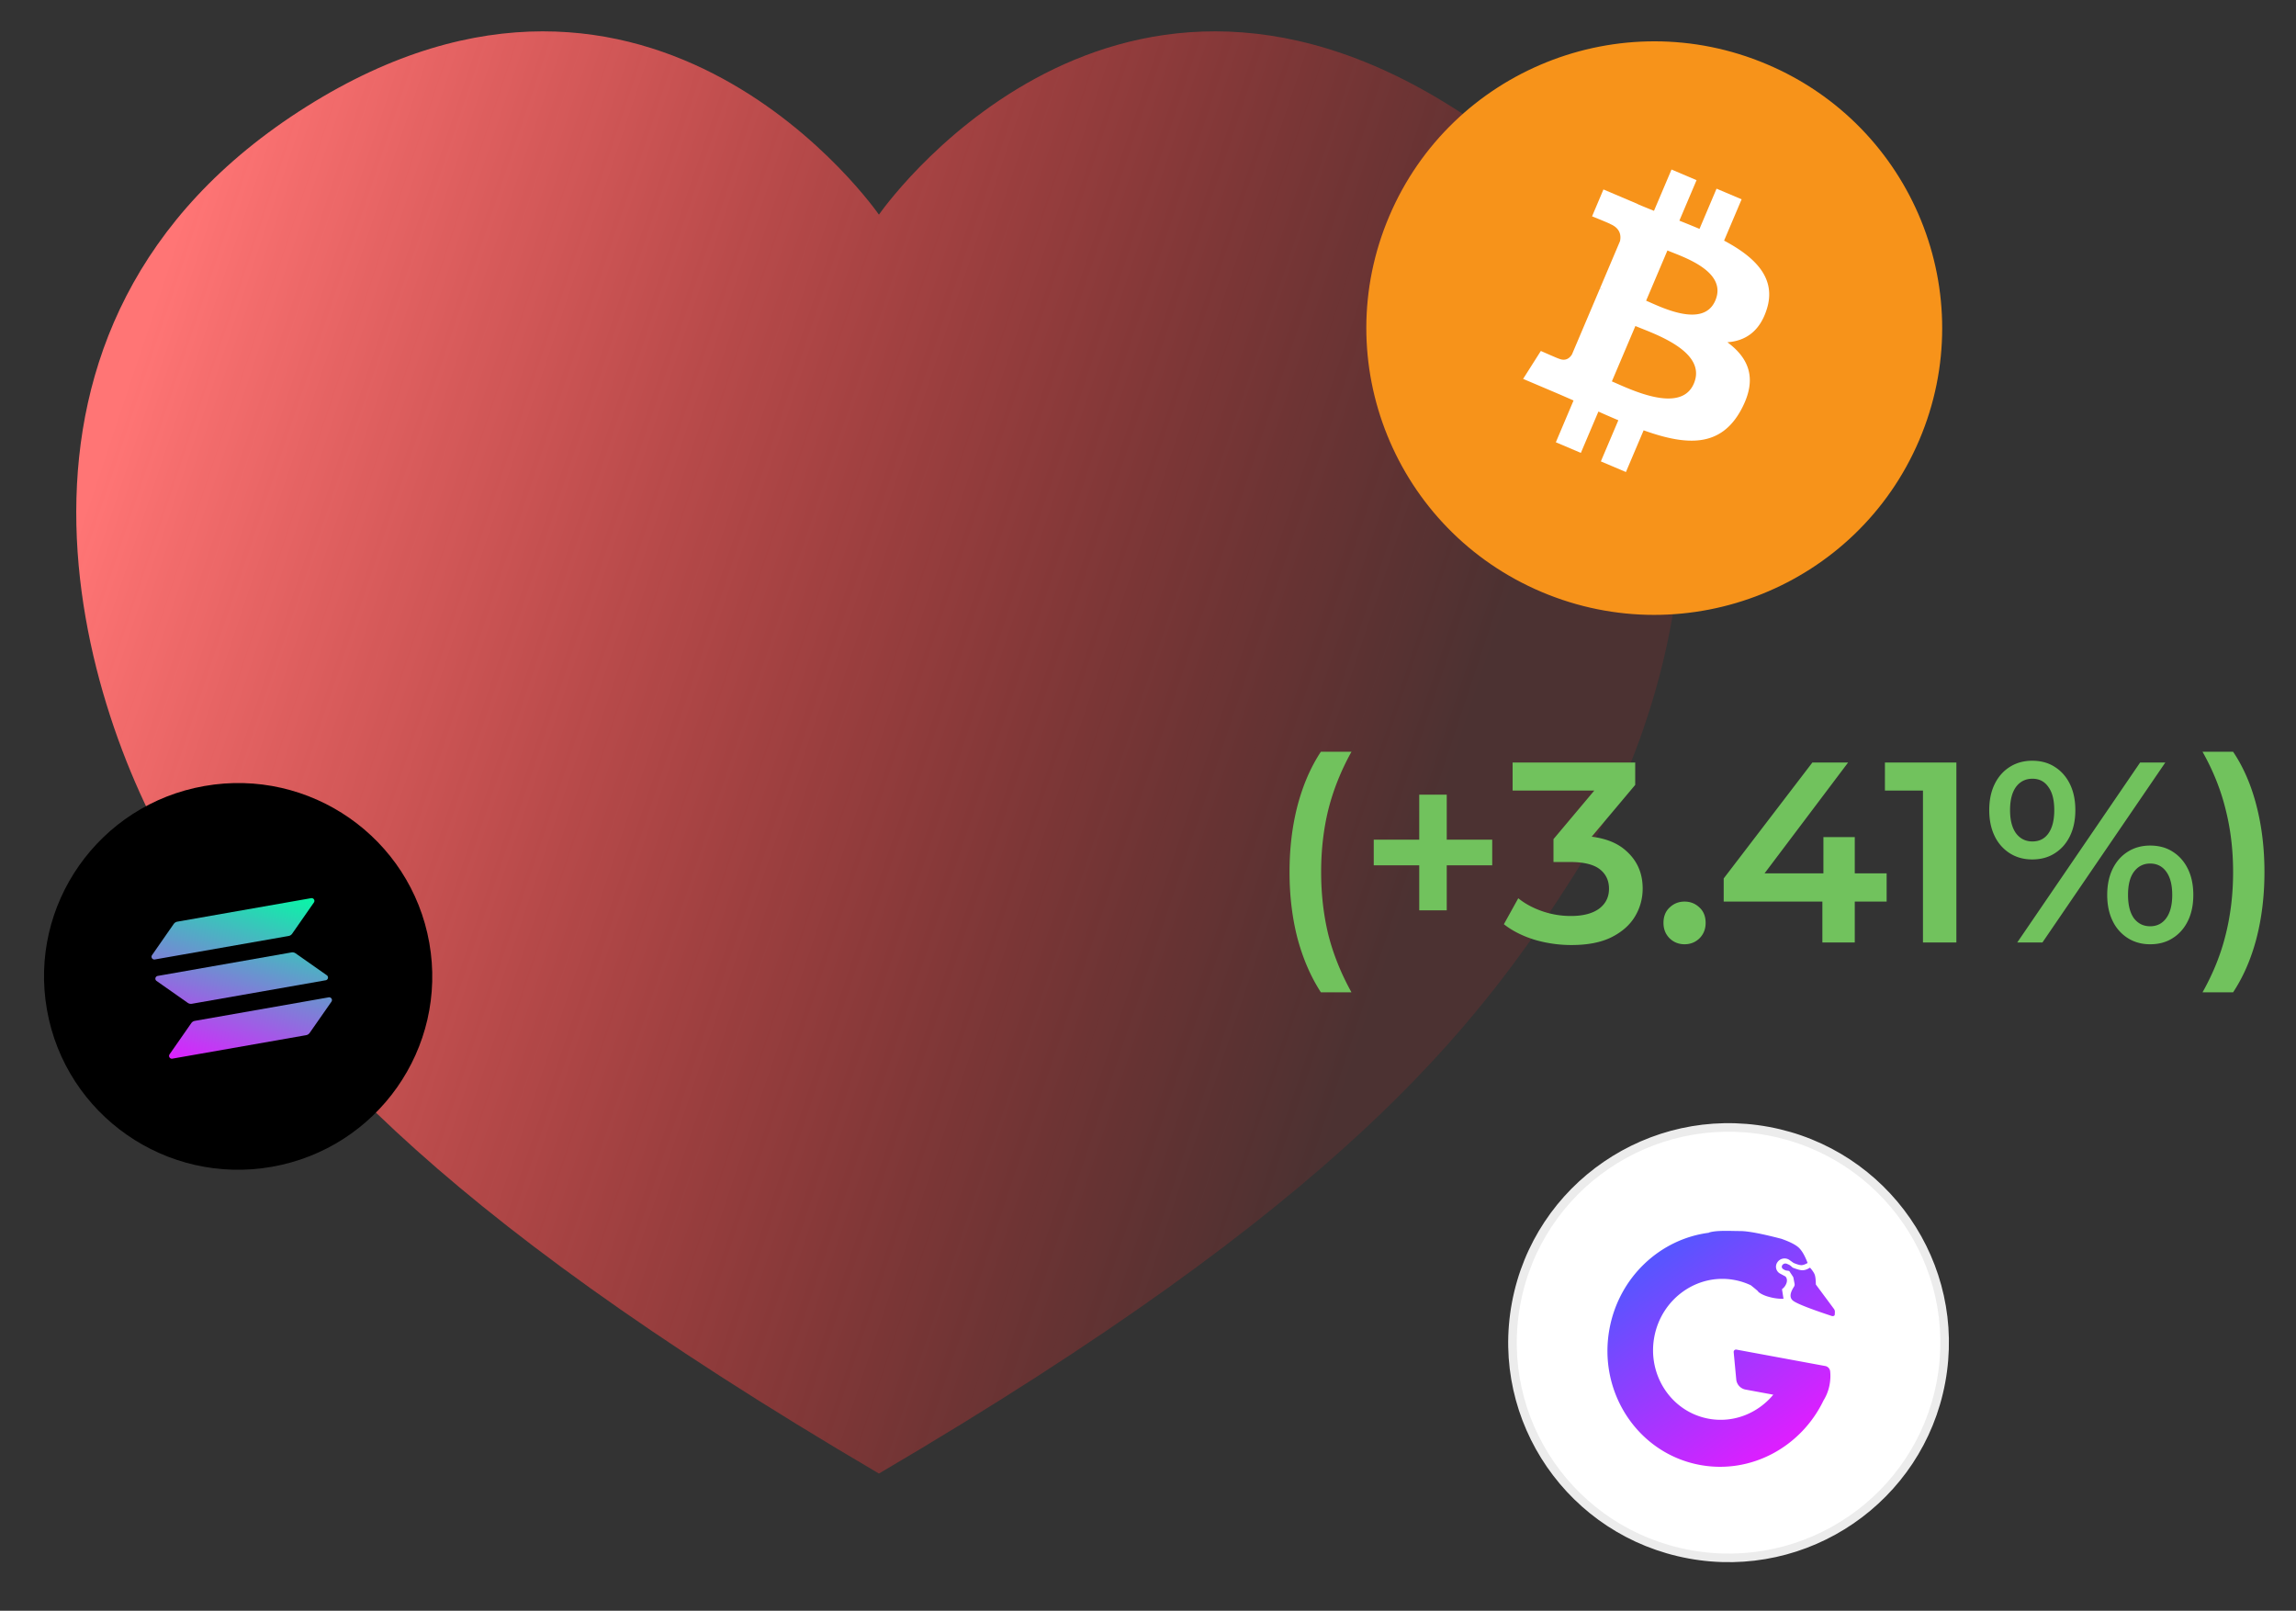 <svg width="134" height="94" viewBox="0 0 134 94" fill="none" xmlns="http://www.w3.org/2000/svg">
    <rect x="0" y="0" width="134" height="94" fill="#333333" stroke="none"/>
    <path d="M84.706 6.222c-20.266-12.747-33.41 6.305-33.41 6.305S38.152-6.525 17.886 6.222C-2.379 18.969 4.741 41.585 10.63 50.905s13.83 19.327 40.667 35.088c26.838-15.761 34.78-25.768 40.666-35.088 5.889-9.32 13.01-31.936-7.256-44.683z" fill="url(#m82es87x5a)"/>
    <ellipse cx="11.327" cy="11.284" rx="11.327" ry="11.284" transform="rotate(-9.96 274.832 19.466) skewX(.08)" fill="#000"/>
    <path d="M11.164 59.709a.322.322 0 0 1 .208-.134l7.811-1.372a.162.162 0 0 1 .161.253l-1.27 1.82a.322.322 0 0 1-.208.134l-7.81 1.371a.163.163 0 0 1-.16-.253l1.268-1.82z" fill="url(#bi0fn52ogb)"/>
    <path d="M10.14 53.92a.322.322 0 0 1 .207-.133l7.812-1.372a.162.162 0 0 1 .16.254l-1.268 1.82a.322.322 0 0 1-.209.133l-7.81 1.371a.163.163 0 0 1-.16-.253l1.267-1.82z" fill="url(#zuyc287cuc)"/>
    <path d="M17.253 55.636a.323.323 0 0 0-.241-.055l-7.81 1.372a.162.162 0 0 0-.064.293l1.818 1.277c.07.05.157.07.241.055l7.812-1.372a.162.162 0 0 0 .064-.293l-1.82-1.277z" fill="url(#uc9lown9ld)"/>
    <path d="M113.281 80.644c-1.268 6.818-7.848 11.323-14.696 10.058-6.848-1.264-11.37-7.817-10.1-14.635 1.268-6.819 7.847-11.323 14.696-10.06 6.848 1.265 11.369 7.818 10.1 14.637z" fill="#fff" stroke="#ECECEC" stroke-width=".5"/>
    <path fill-rule="evenodd" clip-rule="evenodd" d="M103.971 72.295c.488.173.824.344 1.008.514.183.17.356.468.518.895-.146.085-.268.127-.364.127-.097 0-.249-.043-.457-.13l-.236-.168a.503.503 0 0 0-.706.128.455.455 0 0 0 .147.658l.324.174c.083.097.105.216.067.357a.731.731 0 0 1-.271.383l.089.562a2.893 2.893 0 0 1-.82-.105c-.468-.119-.672-.31-.672-.334 0-.012-.137-.128-.413-.349a3.863 3.863 0 0 0-.962-.311c-2.165-.4-4.257 1.089-4.674 3.324-.416 2.236 1.002 4.372 3.168 4.772 1.453.268 2.873-.314 3.776-1.401l-1.626-.3a.665.665 0 0 1-.536-.599l-.149-1.583a.137.137 0 0 1 .119-.15.126.126 0 0 1 .038.001l5.189.958a.353.353 0 0 1 .285.315c.027.253.014.517-.037.794a2.66 2.66 0 0 1-.351.9c-1.299 2.7-4.213 4.317-7.21 3.764-3.61-.667-5.973-4.227-5.28-7.953.564-3.028 2.972-5.233 5.791-5.596a.127.127 0 0 1 .044-.023c.38-.106.924-.092 1.482-.082l.073.001.255.004c.445.002 1.242.154 2.391.453zm1.666 1.681c.155.18.25.326.283.437.033.107.052.281.057.523l.001.026 1.057 1.425a.275.275 0 0 1 .053.165v.012l-.007.152a.087.087 0 0 1-.066.08l-.007.002-.069.01-.038-.012c-1.232-.407-1.975-.697-2.227-.87-.24-.164-.231-.442.027-.836a.232.232 0 0 0 .036-.16l-.002-.012-.064-.339a.211.211 0 0 0-.027-.073l-.007-.011-.21-.317c-.075-.03-.166-.021-.241-.052a1.277 1.277 0 0 1-.131-.074.16.16 0 0 1-.034-.221.218.218 0 0 1 .259-.08c.071.029.122.051.152.068.049.028.113.08.191.155.256.103.448.155.577.155.129 0 .275-.05.437-.153z" fill="url(#2x8na26uhe)"/>
    <path d="M112.011 25.686c-3.626 8.505-13.489 12.474-22.031 8.863-8.538-3.61-12.524-13.433-8.898-21.938C84.707 4.104 94.57.136 103.11 3.746c8.542 3.61 12.527 13.434 8.901 21.94h.001z" fill="#F7931A"/>
    <path d="M103.116 18.036c.57-1.809-.677-3.027-2.494-3.994l1.023-2.411-1.463-.621-.995 2.347c-.385-.163-.781-.322-1.175-.48l1.003-2.363-1.461-.621-1.023 2.41a50.27 50.27 0 0 1-.936-.382l.003-.008-2.017-.857-.664 1.568s1.088.438 1.062.45c.592.251.639.678.568 1l-1.165 2.747c.041.018.094.042.15.076l-.154-.065-1.633 3.848c-.105.176-.341.428-.755.253.011.024-1.063-.452-1.063-.452l-1.034 1.63 1.903.808c.353.15.7.304 1.04.452l-1.033 2.439 1.46.62 1.024-2.413c.397.18.784.347 1.163.508l-1.02 2.401 1.463.621 1.033-2.434c2.518.902 4.502 1.012 5.699-1.215.964-1.792.443-2.996-.81-3.925 1.032-.074 1.886-.612 2.301-1.937zm-4.258 4.346c-.772 1.822-3.793.295-4.785-.125l1.372-3.231c.99.421 4.22 1.455 3.413 3.356zm1.254-4.848c-.704 1.658-3.215.363-4.04.013l1.243-2.93c.826.35 3.53 1.188 2.797 2.917z" fill="#fff"/>
    <path d="M77.09 57.91c-.59-.91-1.045-1.96-1.365-3.15-.31-1.2-.465-2.49-.465-3.87s.155-2.67.465-3.87c.32-1.21.775-2.26 1.365-3.15h1.785c-.61 1.1-1.06 2.225-1.35 3.375-.28 1.14-.42 2.355-.42 3.645s.14 2.51.42 3.66c.29 1.14.74 2.26 1.35 3.36H77.09zm5.74-4.785v-6.75h1.605v6.75H82.83zM80.175 50.5V49h6.915v1.5h-6.915zm11.54 4.65a7.63 7.63 0 0 1-2.175-.315c-.7-.22-1.29-.52-1.77-.9l.84-1.515c.38.31.84.56 1.38.75a5.07 5.07 0 0 0 1.695.285c.7 0 1.245-.14 1.635-.42.39-.29.585-.68.585-1.17 0-.48-.18-.86-.54-1.14-.36-.28-.94-.42-1.74-.42h-.96V48.97l3-3.57.255.735h-5.64V44.5h7.155v1.305l-3 3.57-1.02-.6H92c1.29 0 2.255.29 2.895.87.65.57.975 1.305.975 2.205 0 .59-.15 1.135-.45 1.635-.3.5-.76.905-1.38 1.215-.61.3-1.385.45-2.325.45zm6.6-.045c-.34 0-.63-.115-.87-.345-.24-.24-.36-.54-.36-.9 0-.38.12-.68.36-.9.24-.23.53-.345.87-.345.34 0 .63.115.87.345.24.22.36.52.36.9 0 .36-.12.66-.36.9-.24.23-.53.345-.87.345zm2.284-2.49v-1.35l5.175-6.765h2.085l-5.1 6.765-.975-.3h8.325v1.65h-9.51zm5.76 2.385v-2.385l.06-1.65V48.85h1.83V55h-1.89zm5.87 0v-9.75l.855.885h-3.075V44.5h4.17V55h-1.95zm5.503 0 7.17-10.5h1.47l-7.17 10.5h-1.47zm.87-4.845c-.49 0-.925-.12-1.305-.36a2.408 2.408 0 0 1-.885-1.005c-.21-.43-.315-.935-.315-1.515 0-.58.105-1.085.315-1.515.21-.43.505-.765.885-1.005.38-.24.815-.36 1.305-.36.51 0 .95.12 1.32.36.38.24.675.575.885 1.005.21.43.315.935.315 1.515 0 .58-.105 1.085-.315 1.515-.21.43-.505.765-.885 1.005-.37.24-.81.36-1.32.36zm.015-1.05c.4 0 .71-.155.93-.465.23-.32.345-.775.345-1.365s-.115-1.04-.345-1.35c-.22-.32-.53-.48-.93-.48s-.72.16-.96.48c-.23.32-.345.77-.345 1.35 0 .58.115 1.03.345 1.35.24.32.56.48.96.48zm6.87 6c-.49 0-.925-.12-1.305-.36a2.408 2.408 0 0 1-.885-1.005c-.21-.43-.315-.935-.315-1.515 0-.58.105-1.085.315-1.515.21-.43.505-.765.885-1.005.38-.24.815-.36 1.305-.36.51 0 .95.12 1.32.36.38.24.675.575.885 1.005.21.43.315.935.315 1.515 0 .58-.105 1.085-.315 1.515-.21.43-.505.765-.885 1.005-.37.24-.81.36-1.32.36zm0-1.05c.4 0 .715-.16.945-.48.23-.32.345-.77.345-1.35 0-.58-.115-1.03-.345-1.35-.23-.32-.545-.48-.945-.48-.39 0-.705.16-.945.48-.23.31-.345.76-.345 1.35 0 .59.115 1.045.345 1.365.24.31.555.465.945.465zm4.842 3.855h-1.785c.62-1.1 1.07-2.22 1.35-3.36.29-1.15.435-2.37.435-3.66s-.145-2.505-.435-3.645c-.28-1.15-.73-2.275-1.35-3.375h1.785c.6.89 1.055 1.94 1.365 3.15.31 1.2.465 2.49.465 3.87s-.155 2.67-.465 3.87c-.31 1.19-.765 2.24-1.365 3.15z" fill="#71C25D"/>
    <defs>
        <linearGradient id="m82es87x5a" x1="7" y1="23.5" x2="107" y2="57" gradientUnits="userSpaceOnUse">
            <stop stop-color="#FF7575"/>
            <stop offset=".765" stop-color="#FF2828" stop-opacity=".12"/>
        </linearGradient>
        <linearGradient id="bi0fn52ogb" x1="17.249" y1="51.621" x2="13.631" y2="62.954" gradientUnits="userSpaceOnUse">
            <stop stop-color="#00FFA3"/>
            <stop offset="1" stop-color="#DC1FFF"/>
        </linearGradient>
        <linearGradient id="zuyc287cuc" x1="14.666" y1="50.796" x2="11.048" y2="62.13" gradientUnits="userSpaceOnUse">
            <stop stop-color="#00FFA3"/>
            <stop offset="1" stop-color="#DC1FFF"/>
        </linearGradient>
        <linearGradient id="uc9lown9ld" x1="15.949" y1="51.206" x2="12.331" y2="62.539" gradientUnits="userSpaceOnUse">
            <stop stop-color="#00FFA3"/>
            <stop offset="1" stop-color="#DC1FFF"/>
        </linearGradient>
        <linearGradient id="2x8na26uhe" x1="96.529" y1="73.644" x2="104.076" y2="84.167" gradientUnits="userSpaceOnUse">
            <stop stop-color="#5855FF"/>
            <stop offset="1" stop-color="#DC1FFF"/>
        </linearGradient>
    </defs>
</svg>
